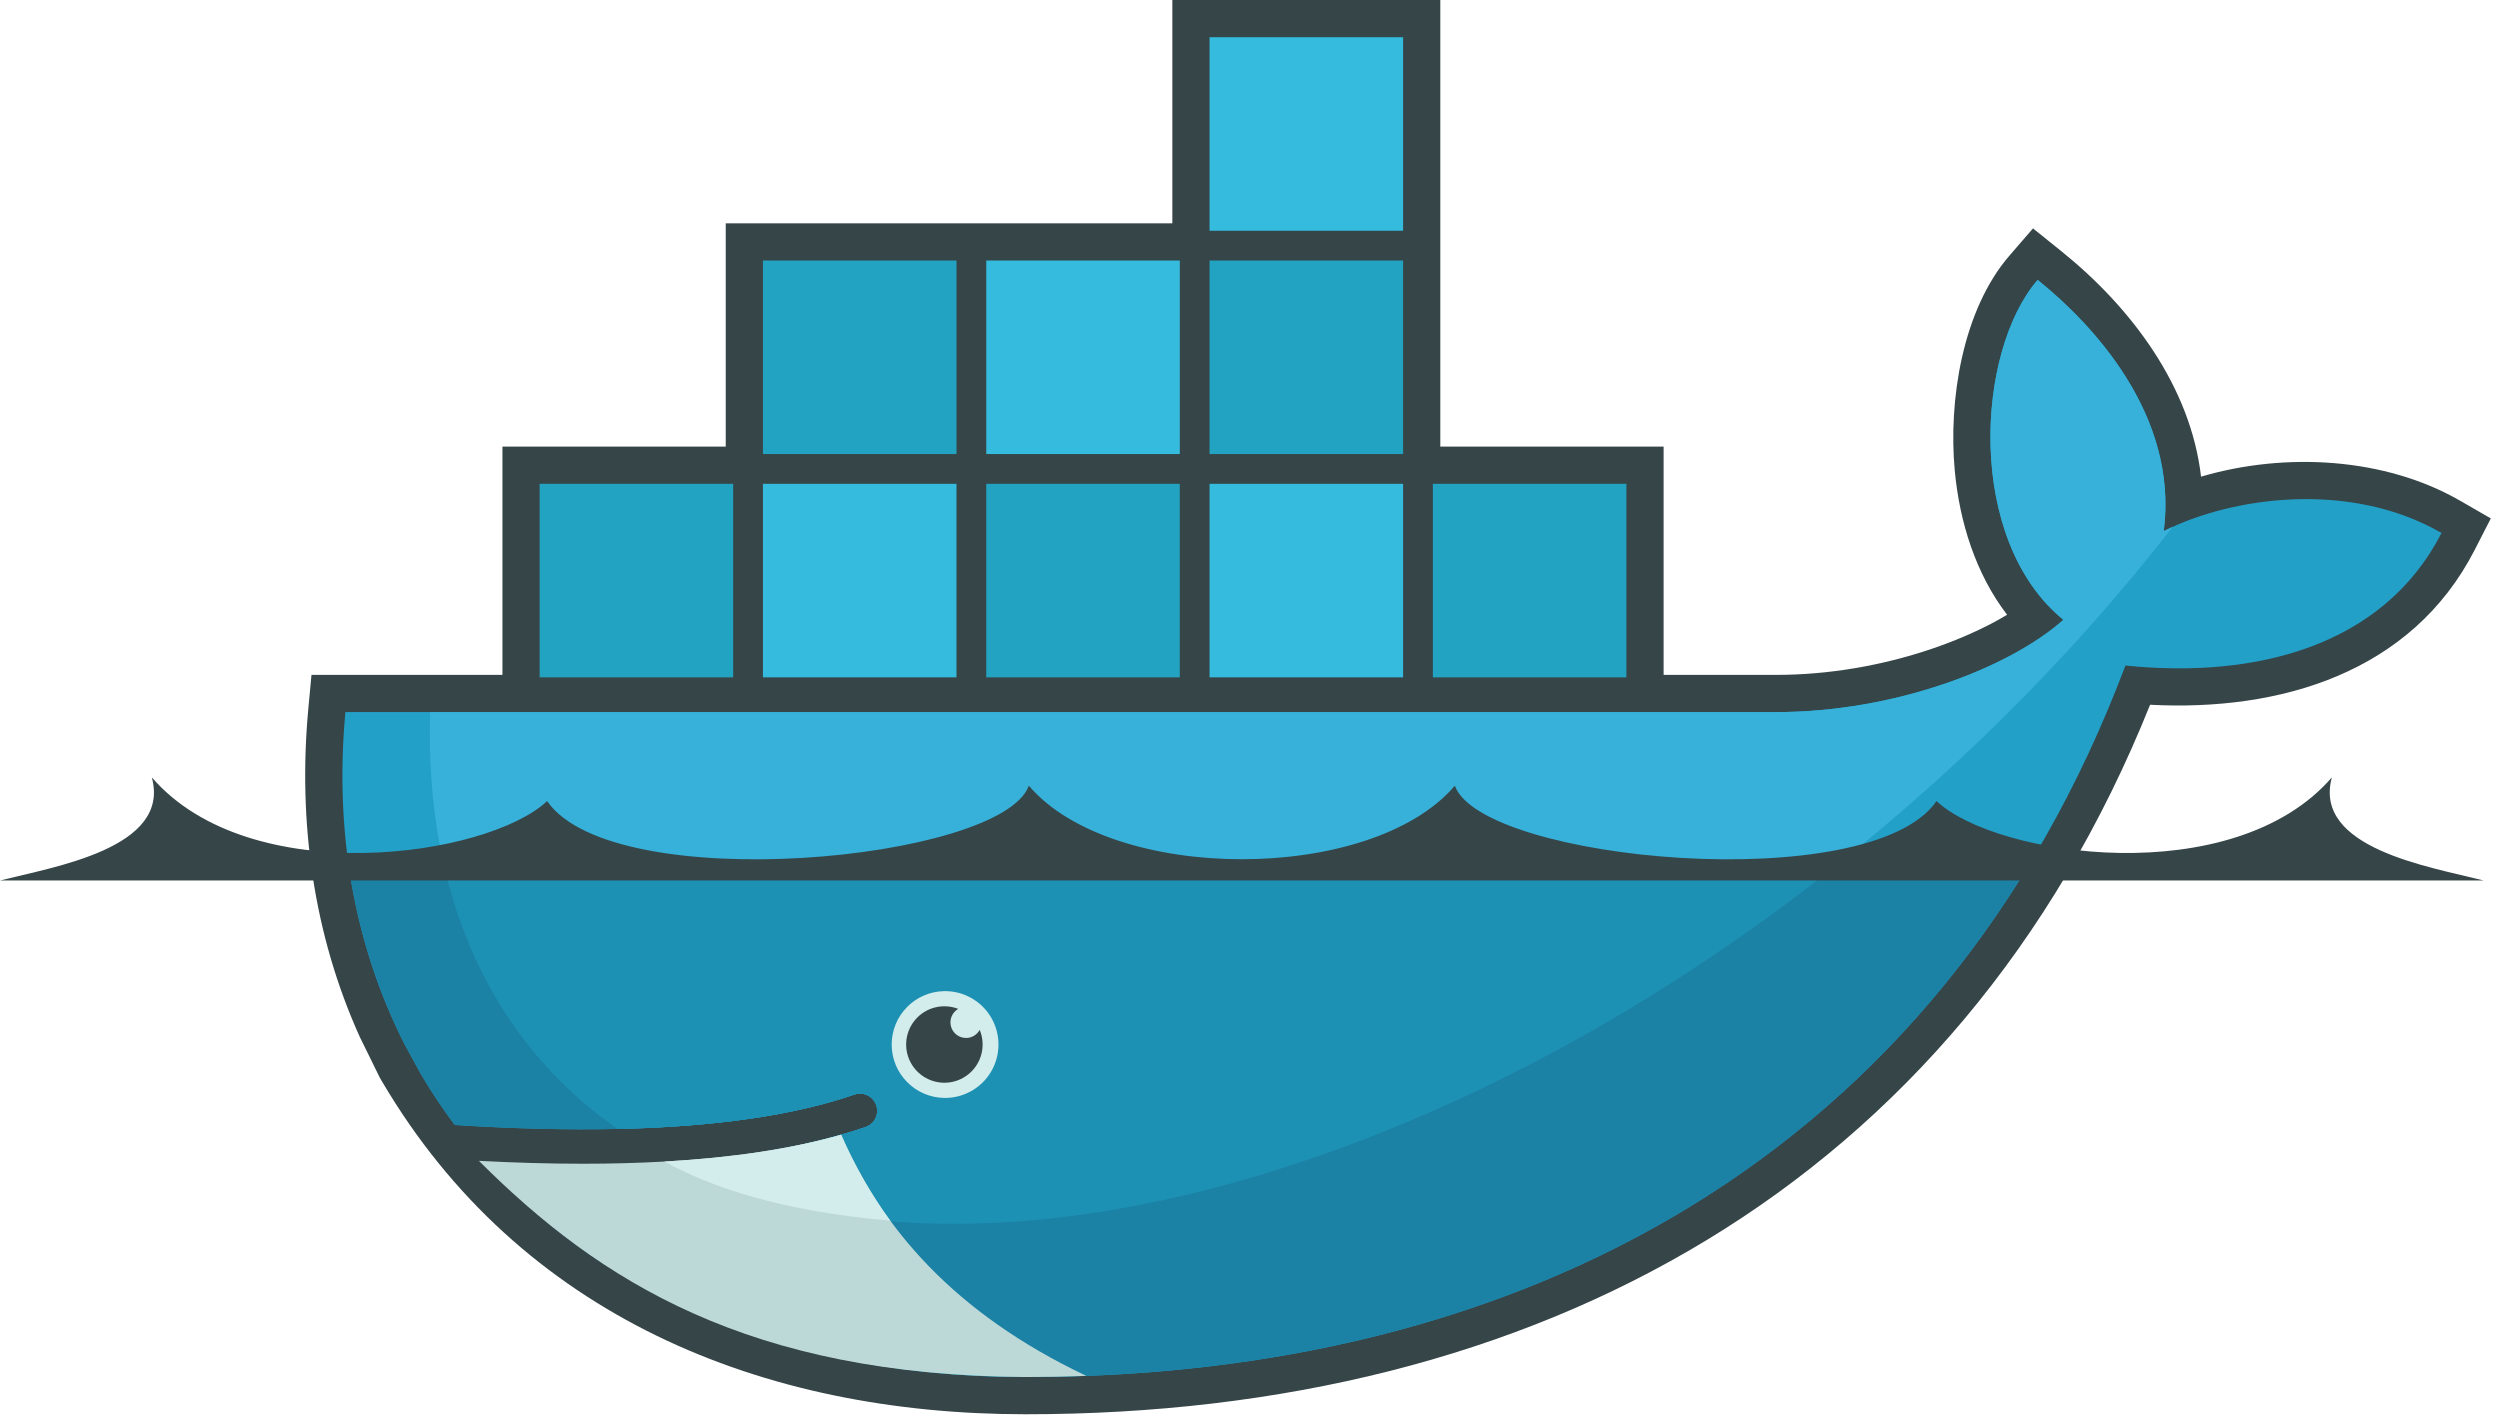 <?xml version="1.0" encoding="UTF-8"?>
<svg width="256px" height="145px" viewBox="0 0 256 145" version="1.1" xmlns="http://www.w3.org/2000/svg" xmlns:xlink="http://www.w3.org/1999/xlink">
  <g id="Page-1" stroke="none" stroke-width="1" fill="none" fill-rule="evenodd">
    <g id="docker" fill-rule="nonzero">
      <path d="M147.488,45.732 L170.354,45.732 L170.354,69.107 L181.915,69.107 C187.255,69.107 192.746,68.156 197.802,66.443 C200.287,65.6 203.075,64.428 205.526,62.953 C202.298,58.739 200.65,53.418 200.166,48.173 C199.506,41.038 200.946,31.752 205.774,26.168 L208.178,23.388 L211.042,25.691 C218.253,31.484 224.318,39.58 225.387,48.809 C234.07,46.255 244.265,46.859 251.918,51.276 L255.058,53.088 L253.406,56.314 C246.933,68.946 233.4,72.86 220.17,72.167 C200.373,121.476 157.272,144.82 105.013,144.82 C78.013,144.82 53.243,134.727 39.137,110.773 L38.906,110.383 L36.851,106.201 C32.083,95.657 30.499,84.106 31.573,72.564 L31.896,69.107 L51.45,69.107 L51.45,45.732 L74.315,45.732 L74.315,22.866 L120.048,22.866 L120.048,0 L147.488,0 L147.488,45.732 L147.488,45.732 Z" id="Shape" fill="#364548"></path>
      <path d="M221.57,54.38 C223.103,42.464 214.186,33.105 208.656,28.661 C202.283,36.029 201.293,55.339 211.291,63.469 C205.711,68.425 193.954,72.917 181.915,72.917 L35.37,72.917 C34.2,85.484 36.406,97.057 41.445,106.962 L43.112,110.012 C44.168,111.802 45.321,113.533 46.567,115.196 C52.592,115.583 58.147,115.716 63.229,115.604 L63.231,115.604 C73.218,115.384 81.367,114.204 87.543,112.064 C88.451,111.782 89.419,112.271 89.73,113.169 C90.041,114.067 89.584,115.05 88.696,115.39 C87.874,115.676 87.018,115.942 86.134,116.195 L86.131,116.195 C81.268,117.584 76.053,118.518 69.325,118.933 C69.725,118.94 68.909,118.993 68.907,118.993 C68.678,119.008 68.39,119.041 68.16,119.053 C65.512,119.202 62.654,119.233 59.732,119.233 C56.536,119.233 53.389,119.173 49.87,118.993 L49.78,119.053 C61.99,132.777 81.082,141.008 105.014,141.008 C155.662,141.008 198.622,118.556 217.646,68.151 C231.142,69.536 244.113,66.094 250.013,54.576 C240.615,49.153 228.529,50.882 221.57,54.38" id="Shape" fill="#22A0C8"></path>
      <path d="M221.57,54.38 C223.103,42.464 214.186,33.105 208.656,28.661 C202.283,36.029 201.293,55.339 211.291,63.469 C205.711,68.425 193.954,72.917 181.915,72.917 L44.048,72.917 C43.45,92.163 50.592,106.772 63.228,115.604 L63.231,115.604 C73.218,115.384 81.367,114.204 87.543,112.064 C88.451,111.782 89.419,112.271 89.73,113.169 C90.041,114.067 89.584,115.05 88.696,115.39 C87.874,115.676 87.018,115.942 86.134,116.195 L86.131,116.195 C81.268,117.584 75.605,118.638 68.877,119.053 C68.875,119.053 68.714,118.898 68.712,118.898 C85.949,127.74 110.942,127.708 139.597,116.701 C171.727,104.357 201.626,80.841 222.487,53.944 C222.173,54.086 221.867,54.231 221.57,54.38" id="Shape" fill="#37B1D9"></path>
      <path d="M35.645,88.186 C36.555,94.918 38.525,101.221 41.445,106.962 L43.112,110.012 C44.167,111.802 45.321,113.533 46.567,115.196 C52.593,115.583 58.148,115.716 63.231,115.604 C73.218,115.384 81.367,114.204 87.543,112.064 C88.451,111.782 89.419,112.271 89.73,113.169 C90.041,114.067 89.584,115.05 88.696,115.39 C87.874,115.676 87.018,115.942 86.134,116.195 L86.131,116.195 C81.268,117.584 75.635,118.578 68.907,118.994 C68.676,119.008 68.273,119.011 68.04,119.024 C65.394,119.172 62.565,119.263 59.642,119.263 C56.447,119.263 53.179,119.202 49.662,119.023 C61.872,132.747 81.082,141.008 105.014,141.008 C148.374,141.008 186.098,124.55 207.993,88.186 L35.645,88.186" id="Shape" fill="#1B81A5"></path>
      <path d="M45.367,88.186 C47.959,100.006 54.188,109.285 63.231,115.604 C73.218,115.384 81.367,114.204 87.543,112.064 C88.451,111.782 89.419,112.271 89.73,113.169 C90.041,114.067 89.584,115.05 88.696,115.39 C87.874,115.676 87.018,115.942 86.134,116.195 L86.131,116.195 C81.268,117.584 75.516,118.578 68.787,118.994 C86.023,127.834 110.944,127.707 139.597,116.701 C156.931,110.041 173.614,100.127 188.581,88.186 L45.367,88.186" id="Shape" fill="#1D91B4"></path>
      <path d="M55.26,49.543 L75.078,49.543 L75.078,69.361 L55.26,69.361 L55.26,49.543 Z M56.911,51.195 L58.475,51.195 L58.475,67.71 L56.911,67.71 L56.911,51.195 Z M59.851,51.195 L61.478,51.195 L61.478,67.71 L59.852,67.71 L59.852,51.195 L59.851,51.195 Z M62.853,51.195 L64.48,51.195 L64.48,67.71 L62.853,67.71 L62.853,51.195 Z M65.857,51.195 L67.483,51.195 L67.483,67.71 L65.857,67.71 L65.857,51.195 Z M68.86,51.195 L70.486,51.195 L70.486,67.71 L68.86,67.71 L68.86,51.195 Z M71.862,51.195 L73.427,51.195 L73.427,67.71 L71.862,67.71 L71.862,51.195 Z M78.126,26.677 L97.945,26.677 L97.945,46.494 L78.125,46.494 L78.125,26.677 L78.126,26.677 Z M79.778,28.329 L81.341,28.329 L81.341,44.843 L79.778,44.843 L79.778,28.329 Z M82.718,28.329 L84.344,28.329 L84.344,44.843 L82.719,44.843 L82.719,28.329 L82.718,28.329 Z M85.72,28.329 L87.346,28.329 L87.346,44.843 L85.72,44.843 L85.72,28.329 Z M88.723,28.329 L90.349,28.329 L90.349,44.843 L88.723,44.843 L88.723,28.329 Z M91.726,28.329 L93.353,28.329 L93.353,44.843 L91.726,44.843 L91.726,28.329 Z M94.728,28.329 L96.294,28.329 L96.294,44.843 L94.728,44.843 L94.728,28.329 Z" id="Shape" fill="#23A3C2"></path>
      <path d="M78.126,49.543 L97.945,49.543 L97.945,69.361 L78.125,69.361 L78.125,49.543 L78.126,49.543 Z M79.778,51.195 L81.341,51.195 L81.341,67.71 L79.778,67.71 L79.778,51.195 Z M82.718,51.195 L84.344,51.195 L84.344,67.71 L82.719,67.71 L82.719,51.195 L82.718,51.195 Z M85.72,51.195 L87.346,51.195 L87.346,67.71 L85.72,67.71 L85.72,51.195 Z M88.723,51.195 L90.349,51.195 L90.349,67.71 L88.723,67.71 L88.723,51.195 Z M91.726,51.195 L93.353,51.195 L93.353,67.71 L91.726,67.71 L91.726,51.195 Z M94.728,51.195 L96.294,51.195 L96.294,67.71 L94.728,67.71 L94.728,51.195 Z" id="Shape" fill="#34BBDE"></path>
      <path d="M100.993,49.543 L120.811,49.543 L120.811,69.361 L100.993,69.361 L100.993,49.543 Z M102.644,51.195 L104.207,51.195 L104.207,67.71 L102.644,67.71 L102.644,51.195 Z M105.584,51.195 L107.21,51.195 L107.21,67.71 L105.584,67.71 L105.584,51.195 Z M108.587,51.195 L110.213,51.195 L110.213,67.71 L108.587,67.71 L108.587,51.195 Z M111.59,51.195 L113.216,51.195 L113.216,67.71 L111.59,67.71 L111.59,51.195 Z M114.592,51.195 L116.22,51.195 L116.22,67.71 L114.592,67.71 L114.592,51.195 Z M117.595,51.195 L119.159,51.195 L119.159,67.71 L117.595,67.71 L117.595,51.195 L117.595,51.195 Z" id="Shape" fill="#23A3C2"></path>
      <path d="M100.993,26.677 L120.811,26.677 L120.811,46.494 L100.993,46.494 L100.993,26.677 Z M102.644,28.329 L104.207,28.329 L104.207,44.843 L102.644,44.843 L102.644,28.329 Z M105.584,28.329 L107.21,28.329 L107.21,44.843 L105.584,44.843 L105.584,28.329 Z M108.587,28.329 L110.213,28.329 L110.213,44.843 L108.587,44.843 L108.587,28.329 Z M111.59,28.329 L113.216,28.329 L113.216,44.843 L111.59,44.843 L111.59,28.329 Z M114.592,28.329 L116.22,28.329 L116.22,44.843 L114.592,44.843 L114.592,28.329 Z M117.595,28.329 L119.159,28.329 L119.159,44.843 L117.595,44.843 L117.595,28.329 L117.595,28.329 Z M123.859,49.543 L143.677,49.543 L143.677,69.361 L123.859,69.361 L123.859,49.543 Z M125.511,51.195 L127.074,51.195 L127.074,67.71 L125.511,67.71 L125.511,51.195 Z M128.451,51.195 L130.077,51.195 L130.077,67.71 L128.451,67.71 L128.451,51.195 Z M131.453,51.195 L133.079,51.195 L133.079,67.71 L131.453,67.71 L131.453,51.195 Z M134.456,51.195 L136.083,51.195 L136.083,67.71 L134.456,67.71 L134.456,51.195 Z M137.459,51.195 L139.086,51.195 L139.086,67.71 L137.459,67.71 L137.459,51.195 Z M140.462,51.195 L142.026,51.195 L142.026,67.71 L140.462,67.71 L140.462,51.195 Z" id="Shape" fill="#34BBDE"></path>
      <path d="M123.859,26.677 L143.677,26.677 L143.677,46.494 L123.859,46.494 L123.859,26.677 Z M125.511,28.329 L127.074,28.329 L127.074,44.843 L125.511,44.843 L125.511,28.329 Z M128.451,28.329 L130.077,28.329 L130.077,44.843 L128.451,44.843 L128.451,28.329 Z M131.453,28.329 L133.079,28.329 L133.079,44.843 L131.453,44.843 L131.453,28.329 Z M134.456,28.329 L136.083,28.329 L136.083,44.843 L134.456,44.843 L134.456,28.329 Z M137.459,28.329 L139.086,28.329 L139.086,44.843 L137.459,44.843 L137.459,28.329 Z M140.462,28.329 L142.026,28.329 L142.026,44.843 L140.462,44.843 L140.462,28.329 Z" id="Shape" fill="#23A3C2"></path>
      <path d="M123.859,3.81 L143.677,3.81 L143.677,23.63 L123.859,23.63 L123.859,3.81 Z M125.511,5.461 L127.074,5.461 L127.074,21.977 L125.511,21.977 L125.511,5.46 L125.511,5.461 Z M128.451,5.461 L130.077,5.461 L130.077,21.977 L128.451,21.977 L128.451,5.46 L128.451,5.461 Z M131.453,5.461 L133.079,5.461 L133.079,21.977 L131.453,21.977 L131.453,5.46 L131.453,5.461 Z M134.456,5.461 L136.083,5.461 L136.083,21.977 L134.456,21.977 L134.456,5.46 L134.456,5.461 Z M137.459,5.461 L139.086,5.461 L139.086,21.977 L137.459,21.977 L137.459,5.46 L137.459,5.461 Z M140.462,5.461 L142.026,5.461 L142.026,21.977 L140.462,21.977 L140.462,5.46 L140.462,5.461 Z" id="Shape" fill="#34BBDE"></path>
      <path d="M146.725,49.543 L166.543,49.543 L166.543,69.361 L146.725,69.361 L146.725,49.543 Z M148.375,51.195 L149.94,51.195 L149.94,67.71 L148.376,67.71 L148.376,51.195 L148.375,51.195 Z M151.315,51.195 L152.942,51.195 L152.942,67.71 L151.316,67.71 L151.316,51.195 L151.315,51.195 Z M154.319,51.195 L155.946,51.195 L155.946,67.71 L154.319,67.71 L154.319,51.195 Z M157.321,51.195 L158.948,51.195 L158.948,67.71 L157.321,67.71 L157.321,51.195 Z M160.325,51.195 L161.951,51.195 L161.951,67.71 L160.325,67.71 L160.325,51.195 Z M163.327,51.195 L164.891,51.195 L164.891,67.71 L163.327,67.71 L163.327,51.195 Z" id="Shape" fill="#23A3C2"></path>
      <path d="M96.704,101.492 C98.675,101.466 100.508,102.502 101.5,104.205 C102.493,105.908 102.493,108.013 101.499,109.716 C100.506,111.418 98.673,112.454 96.702,112.427 C93.711,112.386 91.308,109.95 91.309,106.959 C91.309,103.967 93.713,101.532 96.704,101.492" id="Shape" fill="#D3ECEC"></path>
      <path d="M96.704,103.043 C97.204,103.043 97.681,103.137 98.121,103.308 C97.497,103.67 97.193,104.406 97.38,105.103 C97.566,105.801 98.197,106.286 98.919,106.288 C99.524,106.288 100.049,105.953 100.321,105.457 C100.982,107.05 100.523,108.888 99.191,109.983 C97.858,111.078 95.966,111.172 94.532,110.214 C93.097,109.257 92.458,107.474 92.958,105.823 C93.458,104.173 94.979,103.044 96.704,103.043 M0,90.162 L254.327,90.162 C248.79,88.758 236.807,86.86 238.783,79.602 C228.713,91.254 204.43,87.777 198.301,82.032 C191.477,91.93 151.747,88.167 148.976,80.456 C140.42,90.497 113.909,90.497 105.353,80.456 C102.58,88.167 62.851,91.93 56.026,82.031 C49.898,87.777 25.616,91.254 15.546,79.603 C17.522,86.86 5.539,88.758 0,90.163" id="Shape" fill="#364548"></path>
      <path d="M111.237,140.89 C97.697,134.465 90.266,125.73 86.131,116.196 C81.101,117.631 75.056,118.549 68.031,118.943 C65.385,119.091 62.601,119.167 59.681,119.167 C56.313,119.167 52.764,119.067 49.038,118.87 C61.455,131.28 76.73,140.834 105.014,141.008 C107.102,141.008 109.174,140.968 111.237,140.89" id="Shape" fill="#BDD9D7"></path>
      <path d="M91.16,124.994 C89.287,122.451 87.47,119.255 86.134,116.194 C81.104,117.631 75.057,118.549 68.031,118.944 C72.857,121.563 79.758,123.99 91.161,124.994" id="Shape" fill="#D3ECEC"></path>
    </g>
  </g>
</svg>
